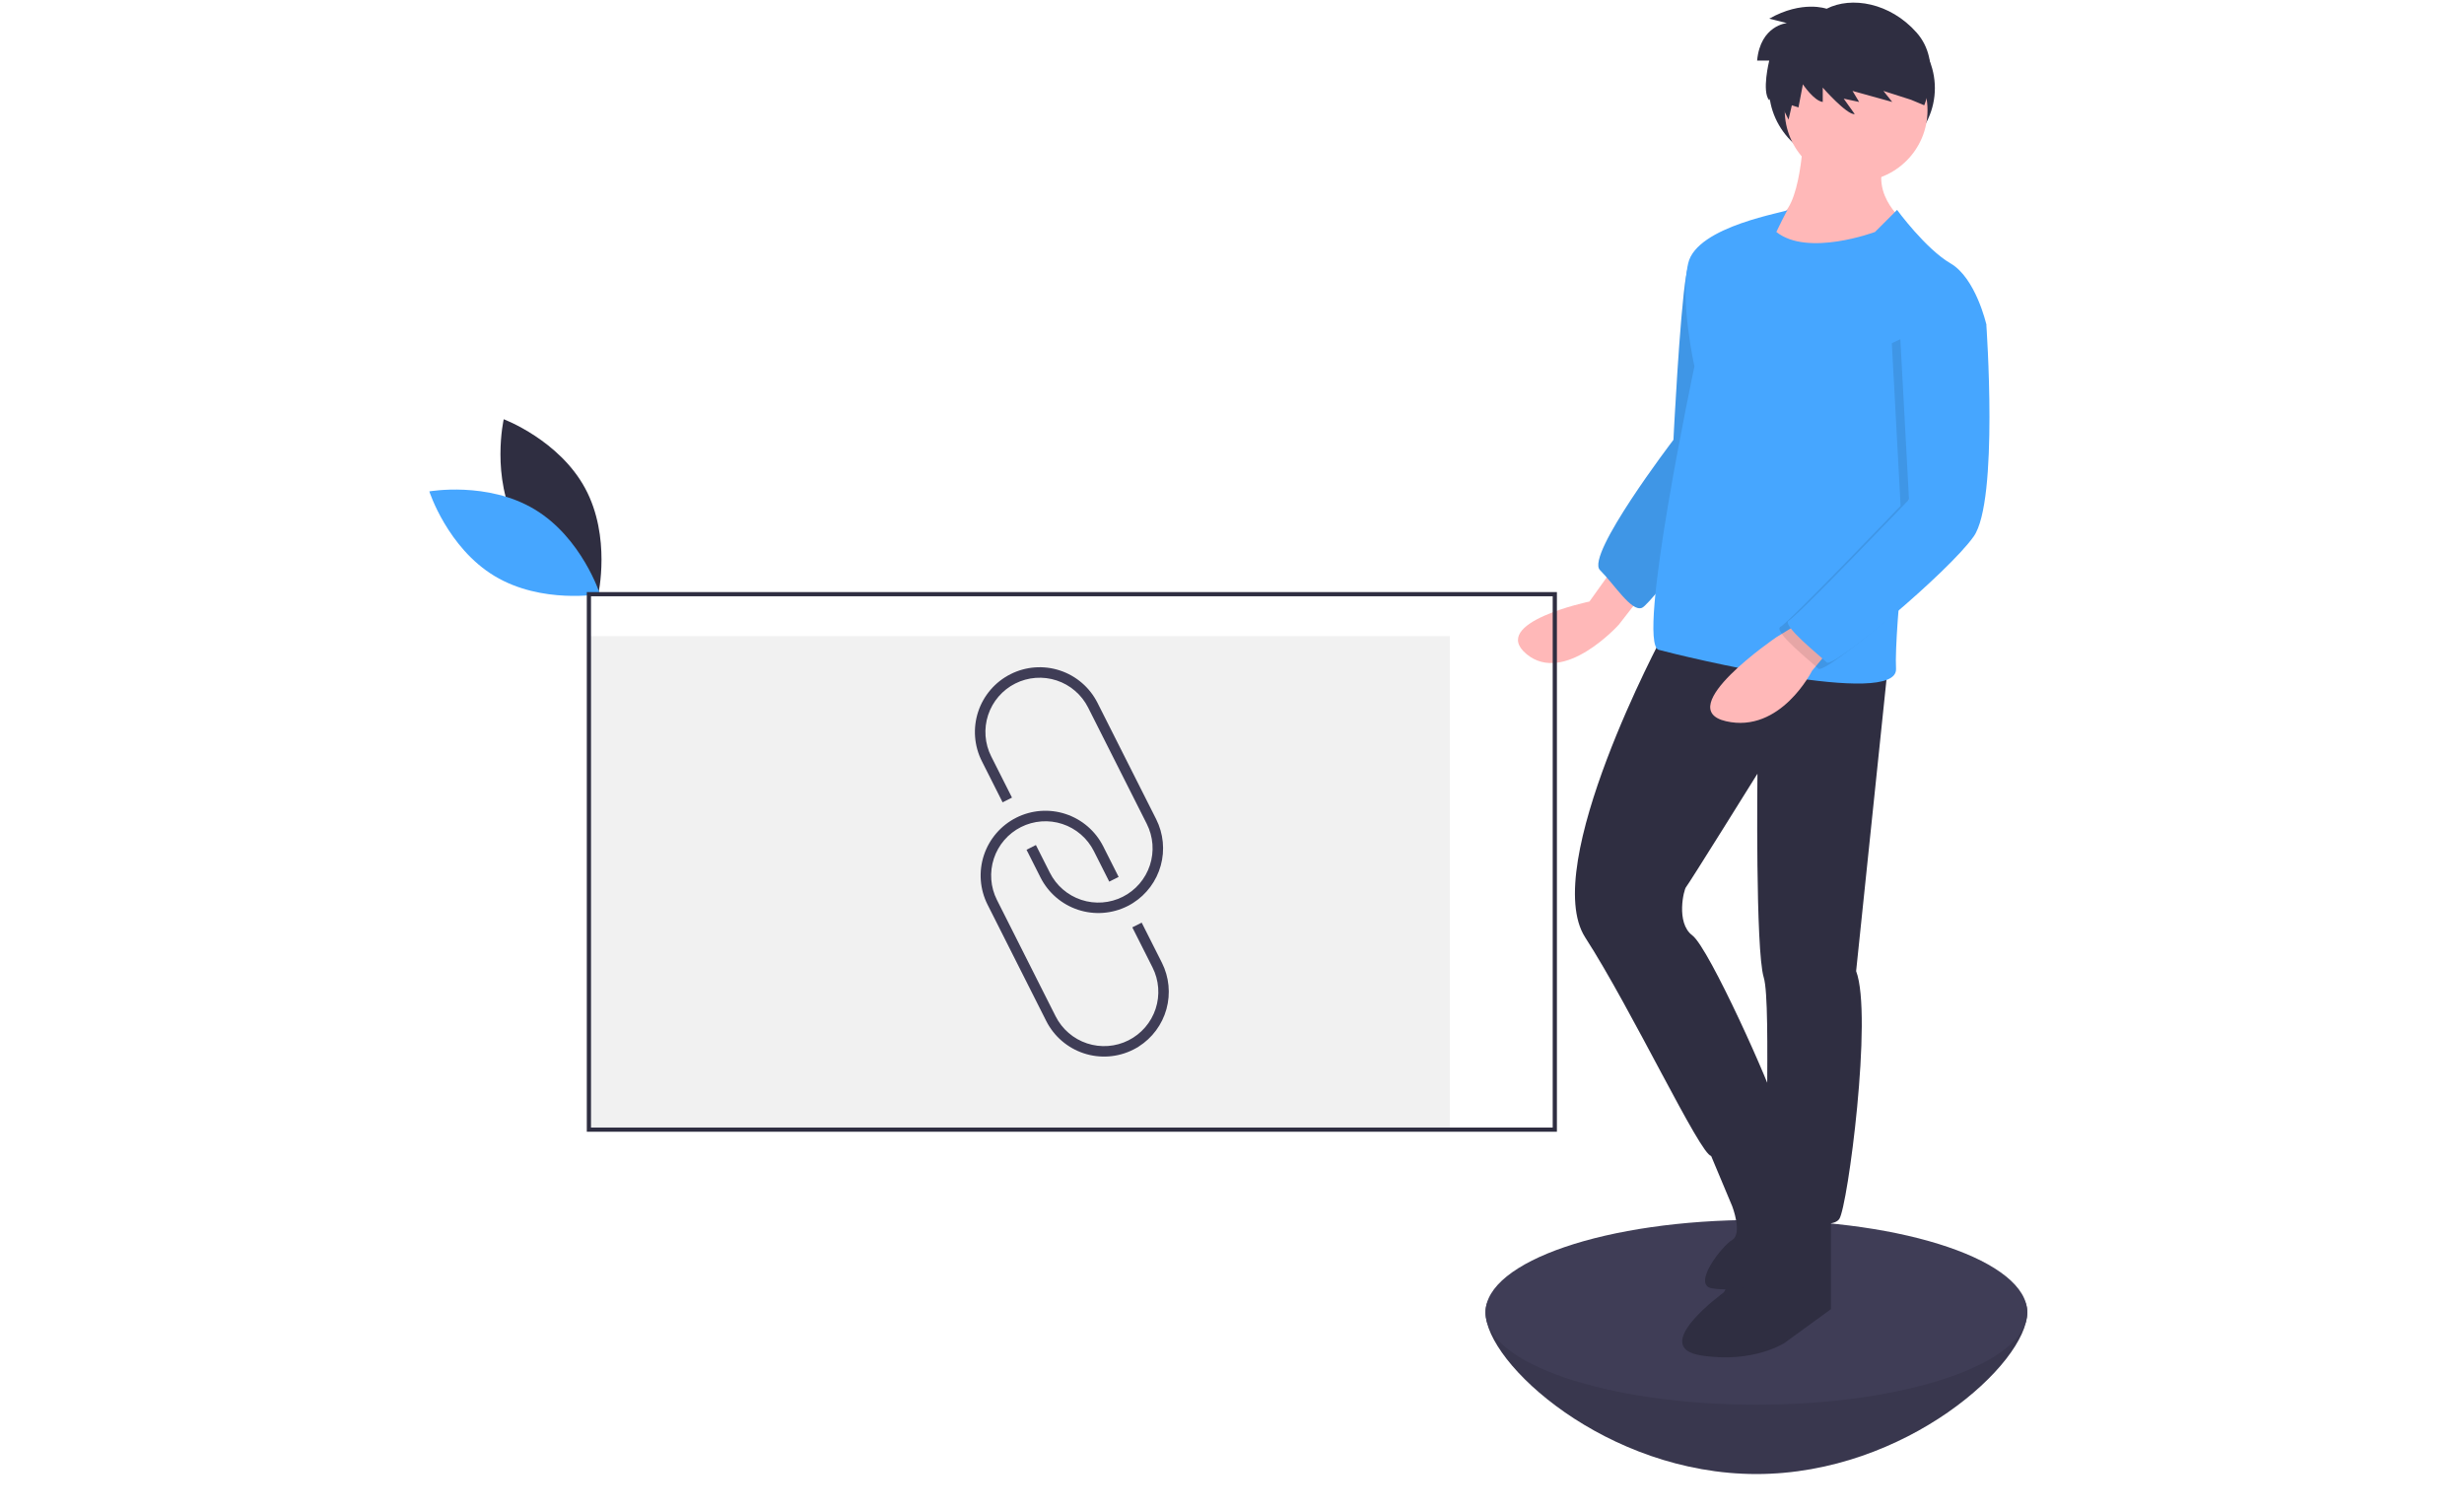 <svg width="555" height="340" viewBox="0 0 555 340" fill="none" xmlns="http://www.w3.org/2000/svg">
<g filter="url(#filter0_d_12_607)">
<rect x="2" width="547" height="332" fill="white"/>
</g>
<g clip-path="url(#clip0_12_607)">
<path d="M116.395 118.322C122.273 129.223 134.748 133.903 134.748 133.903C134.748 133.903 137.694 120.908 131.815 110.007C125.937 99.106 113.462 94.426 113.462 94.426C113.462 94.426 110.516 107.421 116.395 118.322Z" fill="#2F2E41"/>
<path d="M120.435 114.736C131.047 121.12 135.135 133.803 135.135 133.803C135.135 133.803 122.016 136.133 111.403 129.748C100.791 123.363 96.703 110.681 96.703 110.681C96.703 110.681 109.822 108.351 120.435 114.736Z" fill="#46A6FF"/>
<path d="M456.627 295.582C456.627 307.075 429.311 332 395.615 332C361.919 332 334.603 307.075 334.603 295.582C334.603 284.089 361.919 290.379 395.615 290.379C429.311 290.379 456.627 284.089 456.627 295.582Z" fill="#3F3D56"/>
<path opacity="0.1" d="M456.627 295.582C456.627 307.075 429.311 332 395.615 332C361.919 332 334.603 307.075 334.603 295.582C334.603 284.089 361.919 290.379 395.615 290.379C429.311 290.379 456.627 284.089 456.627 295.582Z" fill="black"/>
<path d="M395.615 316.392C429.311 316.392 456.627 307.075 456.627 295.582C456.627 284.089 429.311 274.772 395.615 274.772C361.919 274.772 334.603 284.089 334.603 295.582C334.603 307.075 361.919 316.392 395.615 316.392Z" fill="#3F3D56"/>
<path d="M326.563 143.288H132.648V253.961H326.563V143.288Z" fill="#F1F1F1"/>
<path d="M417.135 37.345C427.453 37.345 435.817 29.51 435.817 19.845C435.817 10.181 427.453 2.346 417.135 2.346C406.817 2.346 398.453 10.181 398.453 19.845C398.453 29.51 406.817 37.345 417.135 37.345Z" fill="#2F2E41"/>
<path d="M362.744 128.863L358.015 135.485C358.015 135.485 335.313 140.214 343.826 147.309C352.339 154.403 364.636 140.687 364.636 140.687L371.258 132.174L362.744 128.863Z" fill="#FFB8B8"/>
<path d="M387.338 53.662C387.338 53.662 381.19 53.662 379.771 62.175C378.352 70.689 376.933 99.066 376.933 99.066C376.933 99.066 357.069 125.079 360.379 128.39C363.69 131.701 367.474 137.849 369.839 136.903C372.203 135.957 392.541 108.053 392.541 108.053L387.338 53.662Z" fill="#46A6FF"/>
<path opacity="0.1" d="M387.338 53.662C387.338 53.662 381.19 53.662 379.771 62.175C378.352 70.689 376.933 99.066 376.933 99.066C376.933 99.066 357.069 125.079 360.379 128.39C363.69 131.701 367.474 137.849 369.839 136.903C372.203 135.957 392.541 108.053 392.541 108.053L387.338 53.662Z" fill="black"/>
<path d="M406.257 29.541C406.257 29.541 405.784 47.986 400.108 48.932C394.433 49.878 396.324 56.027 396.324 56.027C396.324 56.027 414.77 66.905 427.067 56.027L429.432 50.351C429.432 50.351 420.918 44.203 424.702 35.69L406.257 29.541Z" fill="#FFB8B8"/>
<path d="M374.568 143.052C374.568 143.052 346.664 195.078 357.069 211.158C367.474 227.239 383.082 260.346 385.446 260.346C387.811 260.346 401.054 253.725 400.108 249.468C399.162 245.212 384.973 213.523 381.19 210.685C377.406 207.848 379.298 200.28 379.771 199.807C380.244 199.334 395.852 174.267 395.852 174.267C395.852 174.267 395.379 213.996 397.27 220.145C399.162 226.293 396.798 270.279 399.162 272.17C401.527 274.062 412.405 277.373 414.297 274.535C416.189 271.697 421.864 228.658 418.081 218.726L425.175 150.619L374.568 143.052Z" fill="#2F2E41"/>
<path d="M400.108 269.333L388.284 291.089C388.284 291.089 371.258 303.386 383.082 305.278C394.906 307.17 402 302.44 402 302.44L412.405 294.873V273.116L400.108 269.333Z" fill="#2F2E41"/>
<path d="M384.028 257.036L390.176 271.697C390.176 271.697 392.541 277.846 390.176 279.265C387.811 280.684 381.19 289.197 385.446 290.143C386.303 290.311 387.173 290.397 388.046 290.401C391.59 290.461 395.11 289.803 398.394 288.467C401.677 287.13 404.656 285.144 407.152 282.626L410.986 278.792C410.986 278.792 397.852 248.547 398.034 248.771C398.216 248.995 384.028 257.036 384.028 257.036Z" fill="#2F2E41"/>
<path d="M418.081 40.892C426.962 40.892 434.161 33.693 434.161 24.811C434.161 15.93 426.962 8.731 418.081 8.731C409.2 8.731 402 15.93 402 24.811C402 33.693 409.2 40.892 418.081 40.892Z" fill="#FFB8B8"/>
<path d="M427.304 47.277L422.337 52.243C422.337 52.243 407.203 57.919 400.108 52.243C400.108 52.243 402.71 46.804 402.71 47.277C402.71 47.75 382.136 50.824 380.244 59.338C378.352 67.851 381.663 82.513 381.663 82.513C381.663 82.513 368.42 144.944 373.622 146.363C378.825 147.781 427.54 159.605 427.067 150.619C426.594 141.633 430.851 104.742 430.851 104.742L447.404 73.053C447.404 73.053 445.04 62.648 439.364 59.338C433.688 56.027 427.304 47.277 427.304 47.277Z" fill="#46A6FF"/>
<path d="M406.257 139.741L400.108 143.525C400.108 143.525 376.46 159.605 388.757 162.443C401.054 165.281 408.149 151.092 408.149 151.092L412.878 145.417L406.257 139.741Z" fill="#FFB8B8"/>
<path opacity="0.1" d="M441.256 70.216L445.513 74.472C445.513 74.472 448.35 114.201 442.675 122.241C436.999 130.282 410.986 152.038 409.567 150.619C408.149 149.2 399.162 142.106 401.054 141.16C402.946 140.214 428.099 113.932 428.099 113.932L426.121 77.31L441.256 70.216Z" fill="black"/>
<path d="M443.148 68.797L447.404 73.053C447.404 73.053 450.242 112.782 444.567 120.823C438.891 128.863 412.878 150.619 411.459 149.2C410.04 147.781 401.054 140.687 402.946 139.741C404.838 138.795 429.991 112.513 429.991 112.513L428.013 75.891L443.148 68.797Z" fill="#46A6FF"/>
<path d="M411.43 1.97C411.43 1.97 405.964 -0.018 398.51 4.206L402.485 5.2C402.485 5.2 396.522 5.697 395.777 13.648H398.51C398.51 13.648 396.771 20.605 398.51 22.593L399.628 20.48L402.858 26.941L403.603 23.711L405.094 24.207L406.088 18.99C406.088 18.99 408.573 22.717 410.561 22.965V19.735C410.561 19.735 416.027 25.947 417.766 25.698L415.281 22.22L418.76 22.965L417.269 20.48L426.214 22.965L424.226 20.48L430.438 22.468L433.419 23.711C433.419 23.711 437.643 14.02 431.68 7.312C425.717 0.603 417.021 -0.888 411.43 1.97Z" fill="#2F2E41"/>
<path d="M255.192 203.393C254.795 203.644 254.384 203.876 253.959 204.091C250.504 205.828 246.5 206.124 242.827 204.914C239.154 203.704 236.111 201.086 234.366 197.635L231.219 191.396L233.331 190.332L236.477 196.57C237.2 198.004 238.197 199.282 239.413 200.33C240.63 201.378 242.04 202.177 243.565 202.68C245.09 203.183 246.699 203.38 248.3 203.261C249.901 203.142 251.463 202.708 252.897 201.985C254.331 201.262 255.608 200.264 256.655 199.047C257.703 197.83 258.5 196.419 259.002 194.894C259.504 193.369 259.701 191.76 259.581 190.159C259.461 188.558 259.027 186.996 258.303 185.563L245.09 159.364C244.367 157.931 243.369 156.654 242.153 155.607C240.937 154.559 239.526 153.762 238.002 153.259C236.478 152.757 234.869 152.56 233.269 152.679C231.668 152.799 230.107 153.232 228.674 153.955C227.24 154.677 225.964 155.675 224.916 156.892C223.869 158.108 223.071 159.518 222.569 161.043C222.067 162.567 221.87 164.176 221.989 165.776C222.108 167.377 222.542 168.938 223.265 170.371L227.943 179.647L225.831 180.712L221.153 171.436C219.412 167.982 219.115 163.978 220.326 160.304C221.537 156.631 224.157 153.589 227.611 151.847C231.064 150.105 235.068 149.806 238.742 151.016C242.416 152.226 245.459 154.846 247.202 158.299L260.415 184.498C262.046 187.734 262.415 191.461 261.45 194.954C260.484 198.447 258.254 201.455 255.192 203.393Z" fill="#3F3D56"/>
<path d="M256.47 235.731C256.078 235.978 255.672 236.207 255.251 236.42C251.796 238.158 247.792 238.454 244.119 237.244C240.446 236.033 237.403 233.416 235.658 229.964L222.445 203.765C220.703 200.311 220.404 196.306 221.615 192.632C222.826 188.957 225.447 185.914 228.901 184.172C232.355 182.43 236.36 182.132 240.034 183.343C243.709 184.553 246.752 187.174 248.494 190.629L251.965 197.511L249.853 198.576L246.382 191.693C245.659 190.26 244.661 188.983 243.445 187.936C242.229 186.889 240.818 186.091 239.294 185.589C237.77 185.086 236.161 184.889 234.561 185.009C232.96 185.128 231.399 185.561 229.966 186.284C228.532 187.007 227.256 188.005 226.208 189.221C225.161 190.437 224.363 191.848 223.861 193.372C223.359 194.897 223.162 196.505 223.281 198.106C223.4 199.706 223.834 201.268 224.557 202.701L237.769 228.9C238.492 230.334 239.489 231.611 240.706 232.66C241.922 233.708 243.332 234.506 244.857 235.009C246.382 235.512 247.991 235.709 249.592 235.59C251.193 235.471 252.755 235.038 254.189 234.315C255.623 233.592 256.9 232.593 257.947 231.377C258.995 230.16 259.792 228.749 260.295 227.223C260.797 225.698 260.993 224.089 260.873 222.488C260.753 220.887 260.319 219.325 259.595 217.892L255.047 208.874L257.159 207.81L261.707 216.828C263.335 220.066 263.701 223.795 262.733 227.289C261.765 230.783 259.533 233.791 256.47 235.731Z" fill="#3F3D56"/>
<path d="M350.684 254.907H132.175V133.356H350.684V254.907ZM133.121 253.961H349.738V134.302H133.121V253.961Z" fill="#2F2E41"/>
</g>
<defs>
<filter id="filter0_d_12_607" x="0" y="0" width="555" height="340" filterUnits="userSpaceOnUse" color-interpolation-filters="sRGB">
<feFlood flood-opacity="0" result="BackgroundImageFix"/>
<feColorMatrix in="SourceAlpha" type="matrix" values="0 0 0 0 0 0 0 0 0 0 0 0 0 0 0 0 0 0 127 0" result="hardAlpha"/>
<feOffset dx="2" dy="4"/>
<feGaussianBlur stdDeviation="2"/>
<feComposite in2="hardAlpha" operator="out"/>
<feColorMatrix type="matrix" values="0 0 0 0 0 0 0 0 0 0 0 0 0 0 0 0 0 0 0.25 0"/>
<feBlend mode="normal" in2="BackgroundImageFix" result="effect1_dropShadow_12_607"/>
<feBlend mode="normal" in="SourceGraphic" in2="effect1_dropShadow_12_607" result="shape"/>
</filter>
<clipPath id="clip0_12_607">
<rect width="359.924" height="331.409" fill="white" transform="translate(96.703 0.591)"/>
</clipPath>
</defs>
</svg>
